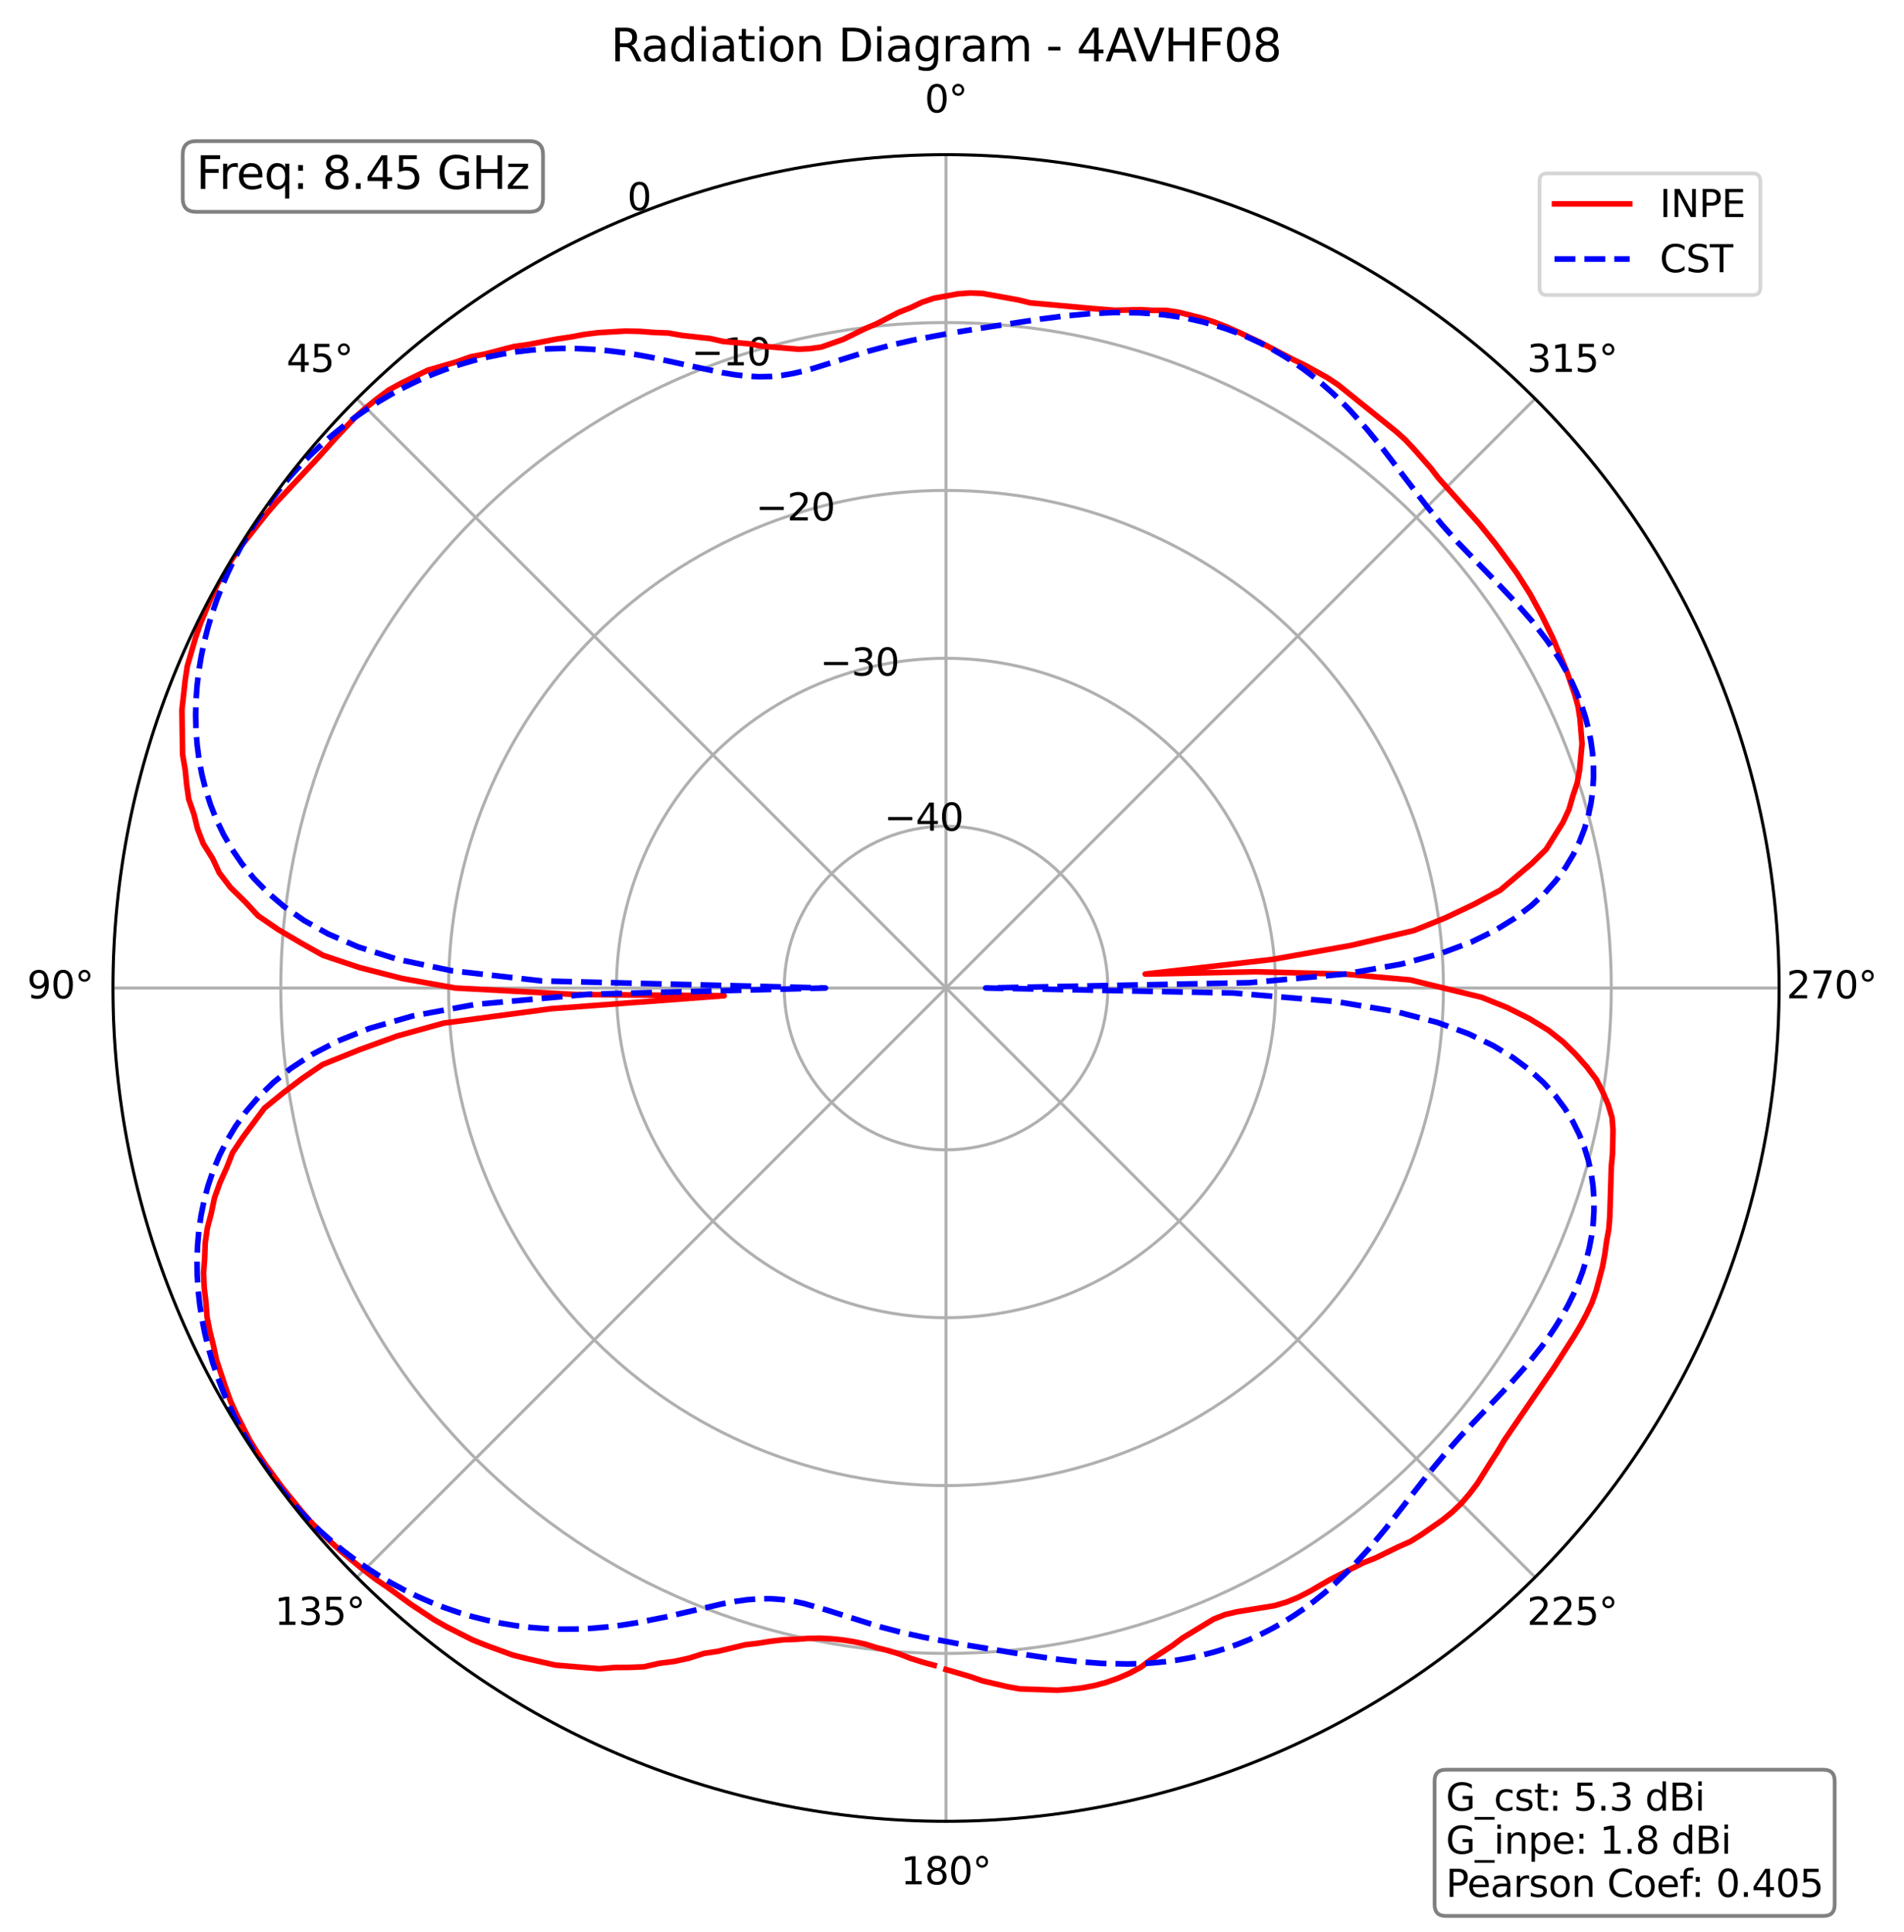 <?xml version="1.0" encoding="utf-8" standalone="no"?>
<!DOCTYPE svg PUBLIC "-//W3C//DTD SVG 1.1//EN"
  "http://www.w3.org/Graphics/SVG/1.1/DTD/svg11.dtd">
<svg xmlns:xlink="http://www.w3.org/1999/xlink" width="506.826pt" height="514.053pt" viewBox="0 0 506.826 514.053" xmlns="http://www.w3.org/2000/svg" version="1.1">
 <defs>
  <style type="text/css">*{stroke-linejoin: round; stroke-linecap: butt}</style>
 </defs>
 <g id="figure_1">
  <g id="patch_1">
   <path d="M 0 514.053 
L 506.826 514.053 
L 506.826 0 
L 0 0 
z
" style="fill: #ffffff"/>
  </g>
  <g id="axes_1">
   <g id="patch_2">
    <path d="M 473.582 262.917 
C 473.582 233.796 467.846 204.958 456.702 178.053 
C 445.558 151.149 429.222 126.701 408.63 106.109 
C 388.039 85.517 363.591 69.182 336.686 58.038 
C 309.782 46.893 280.944 41.157 251.822 41.157 
C 222.701 41.157 193.863 46.893 166.959 58.038 
C 140.054 69.182 115.606 85.517 95.014 106.109 
C 74.423 126.701 58.087 151.149 46.943 178.053 
C 35.799 204.958 30.062 233.796 30.062 262.917 
C 30.062 292.038 35.799 320.877 46.943 347.781 
C 58.087 374.686 74.423 399.133 95.014 419.725 
C 115.606 440.317 140.054 456.652 166.959 467.797 
C 193.863 478.941 222.701 484.677 251.822 484.677 
C 280.944 484.677 309.782 478.941 336.686 467.797 
C 363.591 456.652 388.039 440.317 408.63 419.725 
C 429.222 399.133 445.558 374.686 456.702 347.781 
C 467.846 320.877 473.582 292.038 473.582 262.917 
M 251.822 262.917 
C 251.822 262.917 251.822 262.917 251.822 262.917 
C 251.822 262.917 251.822 262.917 251.822 262.917 
C 251.822 262.917 251.822 262.917 251.822 262.917 
C 251.822 262.917 251.822 262.917 251.822 262.917 
C 251.822 262.917 251.822 262.917 251.822 262.917 
C 251.822 262.917 251.822 262.917 251.822 262.917 
C 251.822 262.917 251.822 262.917 251.822 262.917 
C 251.822 262.917 251.822 262.917 251.822 262.917 
C 251.822 262.917 251.822 262.917 251.822 262.917 
C 251.822 262.917 251.822 262.917 251.822 262.917 
C 251.822 262.917 251.822 262.917 251.822 262.917 
C 251.822 262.917 251.822 262.917 251.822 262.917 
C 251.822 262.917 251.822 262.917 251.822 262.917 
C 251.822 262.917 251.822 262.917 251.822 262.917 
C 251.822 262.917 251.822 262.917 251.822 262.917 
C 251.822 262.917 251.822 262.917 251.822 262.917 
M 473.582 262.917 
z
" style="fill: #ffffff"/>
   </g>
   <g id="matplotlib.axis_1">
    <g id="xtick_1">
     <g id="line2d_1">
      <path d="M 251.822 262.917 
L 251.822 41.157 
" clip-path="url(#p04bd2a1d85)" style="fill: none; stroke: #b0b0b0; stroke-width: 0.8; stroke-linecap: square"/>
     </g>
     <g id="text_1">
      <!-- 0° -->
      <g transform="translate(246.141 29.917)scale(0.1 -0.1)">
       <defs>
        <path id="DejaVuSans-30" d="M 2034 4250 
Q 1547 4250 1301 3770 
Q 1056 3291 1056 2328 
Q 1056 1369 1301 889 
Q 1547 409 2034 409 
Q 2525 409 2770 889 
Q 3016 1369 3016 2328 
Q 3016 3291 2770 3770 
Q 2525 4250 2034 4250 
z
M 2034 4750 
Q 2819 4750 3233 4129 
Q 3647 3509 3647 2328 
Q 3647 1150 3233 529 
Q 2819 -91 2034 -91 
Q 1250 -91 836 529 
Q 422 1150 422 2328 
Q 422 3509 836 4129 
Q 1250 4750 2034 4750 
z
" transform="scale(0.016)"/>
        <path id="DejaVuSans-b0" d="M 1600 4347 
Q 1350 4347 1178 4173 
Q 1006 4000 1006 3750 
Q 1006 3503 1178 3333 
Q 1350 3163 1600 3163 
Q 1850 3163 2022 3333 
Q 2194 3503 2194 3750 
Q 2194 3997 2020 4172 
Q 1847 4347 1600 4347 
z
M 1600 4750 
Q 1800 4750 1984 4673 
Q 2169 4597 2303 4453 
Q 2447 4313 2519 4134 
Q 2591 3956 2591 3750 
Q 2591 3338 2302 3052 
Q 2013 2766 1594 2766 
Q 1172 2766 890 3047 
Q 609 3328 609 3750 
Q 609 4169 896 4459 
Q 1184 4750 1600 4750 
z
" transform="scale(0.016)"/>
       </defs>
       <use xlink:href="#DejaVuSans-30"/>
       <use xlink:href="#DejaVuSans-b0" x="63.623"/>
      </g>
     </g>
    </g>
    <g id="xtick_2">
     <g id="line2d_2">
      <path d="M 251.822 262.917 
L 95.014 106.109 
" clip-path="url(#p04bd2a1d85)" style="fill: none; stroke: #b0b0b0; stroke-width: 0.8; stroke-linecap: square"/>
     </g>
     <g id="text_2">
      <!-- 45° -->
      <g transform="translate(76.253 98.969)scale(0.1 -0.1)">
       <defs>
        <path id="DejaVuSans-34" d="M 2419 4116 
L 825 1625 
L 2419 1625 
L 2419 4116 
z
M 2253 4666 
L 3047 4666 
L 3047 1625 
L 3713 1625 
L 3713 1100 
L 3047 1100 
L 3047 0 
L 2419 0 
L 2419 1100 
L 313 1100 
L 313 1709 
L 2253 4666 
z
" transform="scale(0.016)"/>
        <path id="DejaVuSans-35" d="M 691 4666 
L 3169 4666 
L 3169 4134 
L 1269 4134 
L 1269 2991 
Q 1406 3038 1543 3061 
Q 1681 3084 1819 3084 
Q 2600 3084 3056 2656 
Q 3513 2228 3513 1497 
Q 3513 744 3044 326 
Q 2575 -91 1722 -91 
Q 1428 -91 1123 -41 
Q 819 9 494 109 
L 494 744 
Q 775 591 1075 516 
Q 1375 441 1709 441 
Q 2250 441 2565 725 
Q 2881 1009 2881 1497 
Q 2881 1984 2565 2268 
Q 2250 2553 1709 2553 
Q 1456 2553 1204 2497 
Q 953 2441 691 2322 
L 691 4666 
z
" transform="scale(0.016)"/>
       </defs>
       <use xlink:href="#DejaVuSans-34"/>
       <use xlink:href="#DejaVuSans-35" x="63.623"/>
       <use xlink:href="#DejaVuSans-b0" x="127.246"/>
      </g>
     </g>
    </g>
    <g id="xtick_3">
     <g id="line2d_3">
      <path d="M 251.822 262.917 
L 30.062 262.917 
" clip-path="url(#p04bd2a1d85)" style="fill: none; stroke: #b0b0b0; stroke-width: 0.8; stroke-linecap: square"/>
     </g>
     <g id="text_3">
      <!-- 90° -->
      <g transform="translate(7.2 265.677)scale(0.1 -0.1)">
       <defs>
        <path id="DejaVuSans-39" d="M 703 97 
L 703 672 
Q 941 559 1184 500 
Q 1428 441 1663 441 
Q 2288 441 2617 861 
Q 2947 1281 2994 2138 
Q 2813 1869 2534 1725 
Q 2256 1581 1919 1581 
Q 1219 1581 811 2004 
Q 403 2428 403 3163 
Q 403 3881 828 4315 
Q 1253 4750 1959 4750 
Q 2769 4750 3195 4129 
Q 3622 3509 3622 2328 
Q 3622 1225 3098 567 
Q 2575 -91 1691 -91 
Q 1453 -91 1209 -44 
Q 966 3 703 97 
z
M 1959 2075 
Q 2384 2075 2632 2365 
Q 2881 2656 2881 3163 
Q 2881 3666 2632 3958 
Q 2384 4250 1959 4250 
Q 1534 4250 1286 3958 
Q 1038 3666 1038 3163 
Q 1038 2656 1286 2365 
Q 1534 2075 1959 2075 
z
" transform="scale(0.016)"/>
       </defs>
       <use xlink:href="#DejaVuSans-39"/>
       <use xlink:href="#DejaVuSans-30" x="63.623"/>
       <use xlink:href="#DejaVuSans-b0" x="127.246"/>
      </g>
     </g>
    </g>
    <g id="xtick_4">
     <g id="line2d_4">
      <path d="M 251.822 262.917 
L 95.014 419.725 
" clip-path="url(#p04bd2a1d85)" style="fill: none; stroke: #b0b0b0; stroke-width: 0.8; stroke-linecap: square"/>
     </g>
     <g id="text_4">
      <!-- 135° -->
      <g transform="translate(73.071 432.384)scale(0.1 -0.1)">
       <defs>
        <path id="DejaVuSans-31" d="M 794 531 
L 1825 531 
L 1825 4091 
L 703 3866 
L 703 4441 
L 1819 4666 
L 2450 4666 
L 2450 531 
L 3481 531 
L 3481 0 
L 794 0 
L 794 531 
z
" transform="scale(0.016)"/>
        <path id="DejaVuSans-33" d="M 2597 2516 
Q 3050 2419 3304 2112 
Q 3559 1806 3559 1356 
Q 3559 666 3084 287 
Q 2609 -91 1734 -91 
Q 1441 -91 1130 -33 
Q 819 25 488 141 
L 488 750 
Q 750 597 1062 519 
Q 1375 441 1716 441 
Q 2309 441 2620 675 
Q 2931 909 2931 1356 
Q 2931 1769 2642 2001 
Q 2353 2234 1838 2234 
L 1294 2234 
L 1294 2753 
L 1863 2753 
Q 2328 2753 2575 2939 
Q 2822 3125 2822 3475 
Q 2822 3834 2567 4026 
Q 2313 4219 1838 4219 
Q 1578 4219 1281 4162 
Q 984 4106 628 3988 
L 628 4550 
Q 988 4650 1302 4700 
Q 1616 4750 1894 4750 
Q 2613 4750 3031 4423 
Q 3450 4097 3450 3541 
Q 3450 3153 3228 2886 
Q 3006 2619 2597 2516 
z
" transform="scale(0.016)"/>
       </defs>
       <use xlink:href="#DejaVuSans-31"/>
       <use xlink:href="#DejaVuSans-33" x="63.623"/>
       <use xlink:href="#DejaVuSans-35" x="127.246"/>
       <use xlink:href="#DejaVuSans-b0" x="190.869"/>
      </g>
     </g>
    </g>
    <g id="xtick_5">
     <g id="line2d_5">
      <path d="M 251.822 262.917 
L 251.822 484.677 
" clip-path="url(#p04bd2a1d85)" style="fill: none; stroke: #b0b0b0; stroke-width: 0.8; stroke-linecap: square"/>
     </g>
     <g id="text_5">
      <!-- 180° -->
      <g transform="translate(239.779 501.437)scale(0.1 -0.1)">
       <defs>
        <path id="DejaVuSans-38" d="M 2034 2216 
Q 1584 2216 1326 1975 
Q 1069 1734 1069 1313 
Q 1069 891 1326 650 
Q 1584 409 2034 409 
Q 2484 409 2743 651 
Q 3003 894 3003 1313 
Q 3003 1734 2745 1975 
Q 2488 2216 2034 2216 
z
M 1403 2484 
Q 997 2584 770 2862 
Q 544 3141 544 3541 
Q 544 4100 942 4425 
Q 1341 4750 2034 4750 
Q 2731 4750 3128 4425 
Q 3525 4100 3525 3541 
Q 3525 3141 3298 2862 
Q 3072 2584 2669 2484 
Q 3125 2378 3379 2068 
Q 3634 1759 3634 1313 
Q 3634 634 3220 271 
Q 2806 -91 2034 -91 
Q 1263 -91 848 271 
Q 434 634 434 1313 
Q 434 1759 690 2068 
Q 947 2378 1403 2484 
z
M 1172 3481 
Q 1172 3119 1398 2916 
Q 1625 2713 2034 2713 
Q 2441 2713 2670 2916 
Q 2900 3119 2900 3481 
Q 2900 3844 2670 4047 
Q 2441 4250 2034 4250 
Q 1625 4250 1398 4047 
Q 1172 3844 1172 3481 
z
" transform="scale(0.016)"/>
       </defs>
       <use xlink:href="#DejaVuSans-31"/>
       <use xlink:href="#DejaVuSans-38" x="63.623"/>
       <use xlink:href="#DejaVuSans-30" x="127.246"/>
       <use xlink:href="#DejaVuSans-b0" x="190.869"/>
      </g>
     </g>
    </g>
    <g id="xtick_6">
     <g id="line2d_6">
      <path d="M 251.822 262.917 
L 408.63 419.725 
" clip-path="url(#p04bd2a1d85)" style="fill: none; stroke: #b0b0b0; stroke-width: 0.8; stroke-linecap: square"/>
     </g>
     <g id="text_6">
      <!-- 225° -->
      <g transform="translate(406.486 432.384)scale(0.1 -0.1)">
       <defs>
        <path id="DejaVuSans-32" d="M 1228 531 
L 3431 531 
L 3431 0 
L 469 0 
L 469 531 
Q 828 903 1448 1529 
Q 2069 2156 2228 2338 
Q 2531 2678 2651 2914 
Q 2772 3150 2772 3378 
Q 2772 3750 2511 3984 
Q 2250 4219 1831 4219 
Q 1534 4219 1204 4116 
Q 875 4013 500 3803 
L 500 4441 
Q 881 4594 1212 4672 
Q 1544 4750 1819 4750 
Q 2544 4750 2975 4387 
Q 3406 4025 3406 3419 
Q 3406 3131 3298 2873 
Q 3191 2616 2906 2266 
Q 2828 2175 2409 1742 
Q 1991 1309 1228 531 
z
" transform="scale(0.016)"/>
       </defs>
       <use xlink:href="#DejaVuSans-32"/>
       <use xlink:href="#DejaVuSans-32" x="63.623"/>
       <use xlink:href="#DejaVuSans-35" x="127.246"/>
       <use xlink:href="#DejaVuSans-b0" x="190.869"/>
      </g>
     </g>
    </g>
    <g id="xtick_7">
     <g id="line2d_7">
      <path d="M 251.822 262.917 
L 473.582 262.917 
" clip-path="url(#p04bd2a1d85)" style="fill: none; stroke: #b0b0b0; stroke-width: 0.8; stroke-linecap: square"/>
     </g>
     <g id="text_7">
      <!-- 270° -->
      <g transform="translate(475.539 265.677)scale(0.1 -0.1)">
       <defs>
        <path id="DejaVuSans-37" d="M 525 4666 
L 3525 4666 
L 3525 4397 
L 1831 0 
L 1172 0 
L 2766 4134 
L 525 4134 
L 525 4666 
z
" transform="scale(0.016)"/>
       </defs>
       <use xlink:href="#DejaVuSans-32"/>
       <use xlink:href="#DejaVuSans-37" x="63.623"/>
       <use xlink:href="#DejaVuSans-30" x="127.246"/>
       <use xlink:href="#DejaVuSans-b0" x="190.869"/>
      </g>
     </g>
    </g>
    <g id="xtick_8">
     <g id="line2d_8">
      <path d="M 251.822 262.917 
L 408.63 106.109 
" clip-path="url(#p04bd2a1d85)" style="fill: none; stroke: #b0b0b0; stroke-width: 0.8; stroke-linecap: square"/>
     </g>
     <g id="text_8">
      <!-- 315° -->
      <g transform="translate(406.486 98.969)scale(0.1 -0.1)">
       <use xlink:href="#DejaVuSans-33"/>
       <use xlink:href="#DejaVuSans-31" x="63.623"/>
       <use xlink:href="#DejaVuSans-35" x="127.246"/>
       <use xlink:href="#DejaVuSans-b0" x="190.869"/>
      </g>
     </g>
    </g>
   </g>
   <g id="matplotlib.axis_2">
    <g id="ytick_1">
     <g id="line2d_9">
      <path d="M 251.822 219.853 
C 246.167 219.853 240.567 220.966 235.342 223.131 
C 230.118 225.295 225.37 228.467 221.371 232.466 
C 217.372 236.465 214.2 241.212 212.036 246.437 
C 209.872 251.662 208.758 257.262 208.758 262.917 
C 208.758 268.572 209.872 274.173 212.036 279.397 
C 214.2 284.622 217.372 289.37 221.371 293.369 
C 225.37 297.367 230.118 300.54 235.342 302.704 
C 240.567 304.868 246.167 305.982 251.822 305.982 
C 257.478 305.982 263.078 304.868 268.303 302.704 
C 273.527 300.54 278.275 297.367 282.274 293.369 
C 286.273 289.37 289.445 284.622 291.609 279.397 
C 293.773 274.173 294.887 268.572 294.887 262.917 
C 294.887 257.262 293.773 251.662 291.609 246.437 
C 289.445 241.212 286.273 236.465 282.274 232.466 
C 278.275 228.467 273.527 225.295 268.303 223.131 
C 263.078 220.966 257.478 219.853 251.822 219.853 
" clip-path="url(#p04bd2a1d85)" style="fill: none; stroke: #b0b0b0; stroke-width: 0.8; stroke-linecap: square"/>
     </g>
     <g id="text_9">
      <!-- −40 -->
      <g transform="translate(235.342 221.051)scale(0.1 -0.1)">
       <defs>
        <path id="DejaVuSans-2212" d="M 678 2272 
L 4684 2272 
L 4684 1741 
L 678 1741 
L 678 2272 
z
" transform="scale(0.016)"/>
       </defs>
       <use xlink:href="#DejaVuSans-2212"/>
       <use xlink:href="#DejaVuSans-34" x="83.789"/>
       <use xlink:href="#DejaVuSans-30" x="147.412"/>
      </g>
     </g>
    </g>
    <g id="ytick_2">
     <g id="line2d_10">
      <path d="M 251.822 175.179 
C 240.301 175.179 228.891 177.448 218.246 181.857 
C 207.602 186.267 197.929 192.73 189.782 200.877 
C 181.635 209.024 175.172 218.696 170.763 229.341 
C 166.354 239.986 164.084 251.395 164.084 262.917 
C 164.084 274.439 166.354 285.849 170.763 296.493 
C 175.172 307.138 181.635 316.811 189.782 324.958 
C 197.929 333.105 207.602 339.568 218.246 343.977 
C 228.891 348.386 240.301 350.656 251.822 350.656 
C 263.344 350.656 274.754 348.386 285.399 343.977 
C 296.043 339.568 305.716 333.105 313.863 324.958 
C 322.01 316.811 328.473 307.138 332.882 296.493 
C 337.291 285.849 339.561 274.439 339.561 262.917 
C 339.561 251.395 337.291 239.986 332.882 229.341 
C 328.473 218.696 322.01 209.024 313.863 200.877 
C 305.716 192.73 296.043 186.267 285.399 181.857 
C 274.754 177.448 263.344 175.179 251.822 175.179 
" clip-path="url(#p04bd2a1d85)" style="fill: none; stroke: #b0b0b0; stroke-width: 0.8; stroke-linecap: square"/>
     </g>
     <g id="text_10">
      <!-- −30 -->
      <g transform="translate(218.246 179.778)scale(0.1 -0.1)">
       <use xlink:href="#DejaVuSans-2212"/>
       <use xlink:href="#DejaVuSans-33" x="83.789"/>
       <use xlink:href="#DejaVuSans-30" x="147.412"/>
      </g>
     </g>
    </g>
    <g id="ytick_3">
     <g id="line2d_11">
      <path d="M 251.822 130.505 
C 234.434 130.505 217.215 133.93 201.15 140.584 
C 185.086 147.238 170.488 156.992 158.193 169.288 
C 145.898 181.583 136.144 196.181 129.489 212.245 
C 122.835 228.31 119.41 245.529 119.41 262.917 
C 119.41 280.305 122.835 297.525 129.489 313.589 
C 136.144 329.654 145.898 344.252 158.193 356.547 
C 170.488 368.842 185.086 378.596 201.15 385.25 
C 217.215 391.904 234.434 395.33 251.822 395.33 
C 269.211 395.33 286.43 391.904 302.495 385.25 
C 318.559 378.596 333.157 368.842 345.452 356.547 
C 357.747 344.252 367.501 329.654 374.156 313.589 
C 380.81 297.525 384.235 280.305 384.235 262.917 
C 384.235 245.529 380.81 228.31 374.156 212.245 
C 367.501 196.181 357.747 181.583 345.452 169.288 
C 333.157 156.992 318.559 147.238 302.495 140.584 
C 286.43 133.93 269.211 130.505 251.822 130.505 
" clip-path="url(#p04bd2a1d85)" style="fill: none; stroke: #b0b0b0; stroke-width: 0.8; stroke-linecap: square"/>
     </g>
     <g id="text_11">
      <!-- −20 -->
      <g transform="translate(201.15 138.504)scale(0.1 -0.1)">
       <use xlink:href="#DejaVuSans-2212"/>
       <use xlink:href="#DejaVuSans-32" x="83.789"/>
       <use xlink:href="#DejaVuSans-30" x="147.412"/>
      </g>
     </g>
    </g>
    <g id="ytick_4">
     <g id="line2d_12">
      <path d="M 251.822 85.831 
C 228.568 85.831 205.539 90.412 184.055 99.311 
C 162.57 108.21 143.047 121.255 126.604 137.698 
C 110.16 154.142 97.115 173.665 88.216 195.149 
C 79.317 216.634 74.736 239.662 74.736 262.917 
C 74.736 286.172 79.317 309.201 88.216 330.685 
C 97.115 352.17 110.16 371.692 126.604 388.136 
C 143.047 404.58 162.57 417.624 184.055 426.523 
C 205.539 435.423 228.568 440.003 251.822 440.003 
C 275.077 440.003 298.106 435.423 319.59 426.523 
C 341.075 417.624 360.598 404.58 377.041 388.136 
C 393.485 371.692 406.53 352.17 415.429 330.685 
C 424.328 309.201 428.909 286.172 428.909 262.917 
C 428.909 239.662 424.328 216.634 415.429 195.149 
C 406.53 173.665 393.485 154.142 377.041 137.698 
C 360.598 121.255 341.075 108.21 319.59 99.311 
C 298.106 90.412 275.077 85.831 251.822 85.831 
" clip-path="url(#p04bd2a1d85)" style="fill: none; stroke: #b0b0b0; stroke-width: 0.8; stroke-linecap: square"/>
     </g>
     <g id="text_12">
      <!-- −10 -->
      <g transform="translate(184.055 97.231)scale(0.1 -0.1)">
       <use xlink:href="#DejaVuSans-2212"/>
       <use xlink:href="#DejaVuSans-31" x="83.789"/>
       <use xlink:href="#DejaVuSans-30" x="147.412"/>
      </g>
     </g>
    </g>
    <g id="ytick_5">
     <g id="line2d_13">
      <path d="M 251.822 41.157 
C 222.701 41.157 193.863 46.893 166.959 58.038 
C 140.054 69.182 115.606 85.517 95.014 106.109 
C 74.423 126.701 58.087 151.149 46.943 178.053 
C 35.799 204.958 30.062 233.796 30.062 262.917 
C 30.062 292.038 35.799 320.877 46.943 347.781 
C 58.087 374.686 74.423 399.133 95.014 419.725 
C 115.606 440.317 140.054 456.652 166.959 467.797 
C 193.863 478.941 222.701 484.677 251.822 484.677 
C 280.944 484.677 309.782 478.941 336.686 467.797 
C 363.591 456.652 388.039 440.317 408.63 419.725 
C 429.222 399.133 445.558 374.686 456.702 347.781 
C 467.846 320.877 473.582 292.038 473.582 262.917 
C 473.582 233.796 467.846 204.958 456.702 178.053 
C 445.558 151.149 429.222 126.701 408.63 106.109 
C 388.039 85.517 363.591 69.182 336.686 58.038 
C 309.782 46.893 280.944 41.157 251.822 41.157 
" clip-path="url(#p04bd2a1d85)" style="fill: none; stroke: #b0b0b0; stroke-width: 0.8; stroke-linecap: square"/>
     </g>
     <g id="text_13">
      <!-- 0 -->
      <g transform="translate(166.959 55.958)scale(0.1 -0.1)">
       <use xlink:href="#DejaVuSans-30"/>
      </g>
     </g>
    </g>
   </g>
   <g id="line2d_14">
    <path d="M 251.822 444.279 
L 258.221 446.146 
L 261.484 447.278 
L 268.087 448.822 
L 271.426 449.43 
L 281.419 449.781 
L 284.73 449.544 
L 288.026 449.169 
L 291.282 448.561 
L 294.483 447.701 
L 297.616 446.585 
L 300.682 445.262 
L 303.656 443.682 
L 306.449 441.592 
L 312.08 437.916 
L 314.778 435.885 
L 323.102 430.84 
L 326.065 429.668 
L 329.228 428.914 
L 339.223 427.294 
L 342.412 426.345 
L 345.467 425.115 
L 348.387 423.628 
L 354.056 420.344 
L 362.935 415.851 
L 366.128 414.606 
L 372.24 411.621 
L 375.423 410.219 
L 378.306 408.42 
L 383.889 404.541 
L 386.527 402.408 
L 388.979 400.074 
L 391.188 397.501 
L 393.241 394.792 
L 396.87 389.005 
L 398.707 386.168 
L 400.433 383.259 
L 413.601 364.007 
L 419.006 355.588 
L 420.716 352.719 
L 422.285 349.772 
L 423.715 346.755 
L 424.844 343.599 
L 426.576 337.096 
L 427.185 333.768 
L 427.644 330.409 
L 428.237 327.127 
L 428.507 323.755 
L 428.92 310.37 
L 429.227 307.149 
L 429.365 300.655 
L 429.106 297.378 
L 428.093 293.998 
L 426.636 290.605 
L 424.92 287.244 
L 422.343 283.854 
L 419.386 280.529 
L 416.112 277.291 
L 412.122 274.126 
L 407.069 271.053 
L 401.209 268.134 
L 394.439 265.407 
L 375.362 260.761 
L 357.898 259.213 
L 334.217 258.599 
L 304.845 259.209 
L 338.657 255.32 
L 359.593 251.59 
L 376.366 247.625 
L 384.773 244.232 
L 392.316 240.665 
L 399.315 236.91 
L 407.752 229.773 
L 411.546 226.042 
L 416.001 218.926 
L 417.66 215.364 
L 418.646 211.914 
L 419.842 208.324 
L 420.477 204.845 
L 421.125 197.928 
L 420.58 191.284 
L 420.067 188.01 
L 419.196 184.87 
L 417.087 178.711 
L 413.304 169.686 
L 410.426 163.811 
L 407.293 158.051 
L 403.773 152.519 
L 399.916 147.214 
L 397.957 144.58 
L 393.833 139.47 
L 382.881 127.202 
L 380.849 124.554 
L 376.445 119.555 
L 374.166 117.114 
L 371.698 114.883 
L 356.105 102.336 
L 353.315 100.495 
L 347.475 97.241 
L 344.461 95.793 
L 335.59 91.169 
L 329.557 88.322 
L 326.504 86.98 
L 323.398 85.761 
L 320.222 84.731 
L 313.739 83.098 
L 310.409 82.606 
L 306.95 82.602 
L 303.581 82.415 
L 296.786 82.578 
L 290.264 82.062 
L 274.21 80.589 
L 271.067 79.817 
L 261.509 78.084 
L 258.281 77.961 
L 255.047 78.193 
L 248.618 79.359 
L 245.45 80.425 
L 242.336 81.907 
L 239.249 83.112 
L 233.249 86.201 
L 230.278 87.453 
L 224.482 90.297 
L 218.668 92.352 
L 215.657 92.773 
L 212.58 92.938 
L 202.847 92.12 
L 199.41 91.484 
L 192.585 90.879 
L 188.909 90.063 
L 181.669 89.282 
L 177.833 88.608 
L 174.155 88.473 
L 170.343 88.183 
L 166.553 88.09 
L 159.103 88.537 
L 155.426 89.014 
L 151.809 89.689 
L 148.072 90.247 
L 140.618 91.677 
L 136.699 92.24 
L 129.229 94.182 
L 125.26 94.963 
L 121.619 96.265 
L 113.875 98.518 
L 106.871 101.932 
L 103.446 103.803 
L 100.388 106.102 
L 97.409 108.504 
L 94.548 111.039 
L 89.327 116.605 
L 84.234 122.294 
L 73.712 133.513 
L 71.188 136.436 
L 63.987 145.544 
L 61.802 148.741 
L 59.773 152.037 
L 57.898 155.423 
L 56.272 158.941 
L 53.305 166.094 
L 52.038 169.756 
L 49.875 177.196 
L 49.288 181.088 
L 48.428 188.888 
L 48.609 200.788 
L 49.299 204.844 
L 49.688 208.755 
L 50.239 212.657 
L 51.643 216.702 
L 52.597 220.571 
L 54.099 224.484 
L 56.617 228.497 
L 58.376 232.278 
L 61.334 236.146 
L 65.29 240.014 
L 68.669 243.667 
L 74.057 247.365 
L 80.083 250.908 
L 85.98 254.226 
L 95.658 257.464 
L 107.08 260.391 
L 121.139 262.917 
L 153.038 264.641 
L 192.783 264.979 
L 146.649 268.429 
L 118.044 272.272 
L 105.704 275.701 
L 95.722 279.324 
L 85.864 283.294 
L 80.415 287.007 
L 75.31 290.874 
L 70.365 294.913 
L 64.601 302.712 
L 61.894 306.766 
L 60.382 310.649 
L 58.56 314.702 
L 57.093 318.755 
L 56.273 322.703 
L 55.2 326.804 
L 54.626 330.817 
L 54.49 334.741 
L 54.197 338.779 
L 54.366 342.695 
L 54.822 346.539 
L 55.124 350.493 
L 55.872 354.29 
L 56.806 358.033 
L 57.616 361.87 
L 60.051 369.218 
L 61.371 372.875 
L 62.97 376.391 
L 66.487 383.275 
L 68.52 386.557 
L 70.661 389.768 
L 75.242 395.98 
L 80.114 401.964 
L 82.639 404.879 
L 85.321 407.655 
L 88.085 410.347 
L 90.928 412.954 
L 96.888 417.852 
L 99.938 420.198 
L 103.127 422.374 
L 109.298 426.873 
L 115.647 431.08 
L 118.976 432.953 
L 125.787 436.39 
L 129.354 437.821 
L 136.535 440.445 
L 140.299 441.391 
L 147.798 443.093 
L 159.522 444.067 
L 163.63 443.739 
L 167.518 443.709 
L 171.398 443.552 
L 175.544 442.617 
L 179.415 442.132 
L 183.357 441.275 
L 187.37 439.999 
L 191.04 439.441 
L 198.387 437.695 
L 201.824 437.283 
L 205.245 436.748 
L 208.578 436.36 
L 211.807 436.244 
L 215.032 436.003 
L 218.189 435.947 
L 221.286 436.099 
L 224.344 436.407 
L 227.372 436.891 
L 230.382 437.539 
L 233.371 438.473 
L 236.397 439.236 
L 239.429 440.151 
L 242.472 441.335 
L 245.558 442.306 
L 248.676 443.152 
L 248.676 443.152 
" clip-path="url(#p04bd2a1d85)" style="fill: none; stroke: #ff0000; stroke-width: 1.5; stroke-linecap: square"/>
   </g>
   <g id="line2d_15">
    <path d="M 251.822 88.864 
L 242.79 90.566 
L 236.862 91.917 
L 231.02 93.492 
L 222.422 96.181 
L 216.759 97.955 
L 213.919 98.74 
L 211.053 99.401 
L 208.141 99.896 
L 205.161 100.189 
L 202.093 100.259 
L 198.919 100.098 
L 195.629 99.72 
L 192.22 99.16 
L 185.048 97.645 
L 173.586 95.139 
L 169.638 94.414 
L 165.651 93.796 
L 161.637 93.302 
L 157.609 92.952 
L 153.58 92.756 
L 149.557 92.719 
L 145.551 92.847 
L 141.569 93.142 
L 137.616 93.599 
L 133.702 94.224 
L 129.833 95.014 
L 126.01 95.959 
L 122.244 97.064 
L 118.534 98.319 
L 114.889 99.726 
L 111.309 101.274 
L 107.8 102.964 
L 104.367 104.79 
L 101.012 106.748 
L 97.741 108.835 
L 94.551 111.042 
L 91.454 113.371 
L 88.444 115.81 
L 85.53 118.362 
L 82.714 121.019 
L 80 123.778 
L 77.39 126.636 
L 74.885 129.585 
L 72.491 132.625 
L 70.211 135.752 
L 68.045 138.958 
L 66 142.243 
L 64.074 145.599 
L 62.277 149.027 
L 60.612 152.522 
L 59.078 156.077 
L 57.681 159.69 
L 56.43 163.36 
L 55.321 167.077 
L 54.366 170.842 
L 53.569 174.649 
L 52.934 178.494 
L 52.473 182.375 
L 52.186 186.284 
L 52.084 190.218 
L 52.181 194.175 
L 52.477 198.146 
L 52.996 202.13 
L 53.748 206.12 
L 54.75 210.112 
L 56.024 214.099 
L 57.592 218.076 
L 59.486 222.035 
L 61.745 225.97 
L 64.417 229.873 
L 67.571 233.735 
L 71.288 237.545 
L 75.688 241.291 
L 80.954 244.958 
L 87.355 248.528 
L 95.333 251.974 
L 105.699 255.259 
L 120.277 258.324 
L 144.247 261.039 
L 219.73 262.917 
L 156.799 264.576 
L 126.482 267.294 
L 109.848 270.358 
L 98.395 273.646 
L 89.78 277.094 
L 82.953 280.666 
L 77.378 284.336 
L 72.735 288.086 
L 68.833 291.9 
L 65.53 295.766 
L 62.729 299.673 
L 60.363 303.613 
L 58.376 307.578 
L 56.727 311.56 
L 55.38 315.554 
L 54.315 319.552 
L 53.505 323.549 
L 52.936 327.539 
L 52.586 331.52 
L 52.449 335.483 
L 52.507 339.427 
L 52.755 343.346 
L 53.185 347.234 
L 53.785 351.089 
L 54.552 354.906 
L 55.477 358.681 
L 56.557 362.41 
L 57.787 366.088 
L 59.156 369.714 
L 60.666 373.281 
L 62.311 376.787 
L 64.089 380.226 
L 65.993 383.597 
L 68.02 386.894 
L 70.167 390.113 
L 72.429 393.254 
L 74.81 396.306 
L 77.299 399.27 
L 79.896 402.141 
L 82.595 404.916 
L 85.399 407.587 
L 88.298 410.156 
L 91.294 412.612 
L 94.384 414.954 
L 97.561 417.179 
L 100.823 419.282 
L 104.169 421.257 
L 107.594 423.099 
L 111.092 424.81 
L 114.665 426.375 
L 118.303 427.8 
L 122.007 429.073 
L 125.768 430.197 
L 129.587 431.161 
L 133.454 431.965 
L 137.364 432.609 
L 141.316 433.082 
L 145.298 433.392 
L 149.306 433.533 
L 153.333 433.507 
L 157.368 433.318 
L 161.404 432.97 
L 165.428 432.476 
L 169.43 431.846 
L 177.311 430.272 
L 192.165 426.826 
L 195.609 426.174 
L 198.929 425.707 
L 202.129 425.456 
L 205.22 425.439 
L 208.216 425.658 
L 211.138 426.095 
L 214.008 426.711 
L 219.67 428.33 
L 233.964 432.831 
L 239.834 434.358 
L 245.79 435.676 
L 254.868 437.372 
L 270.43 439.953 
L 280.088 441.38 
L 286.661 442.144 
L 293.317 442.651 
L 300.023 442.802 
L 303.38 442.72 
L 306.734 442.523 
L 310.076 442.204 
L 313.402 441.756 
L 316.704 441.179 
L 319.977 440.466 
L 323.214 439.618 
L 326.409 438.633 
L 329.557 437.512 
L 332.653 436.259 
L 335.689 434.87 
L 338.663 433.352 
L 341.57 431.708 
L 344.405 429.94 
L 347.167 428.059 
L 349.851 426.064 
L 352.458 423.968 
L 354.983 421.771 
L 359.801 417.126 
L 364.318 412.204 
L 368.583 407.104 
L 374.651 399.332 
L 380.611 391.706 
L 384.684 386.813 
L 388.897 382.074 
L 395.462 375.141 
L 402.109 368.149 
L 406.405 363.304 
L 410.458 358.235 
L 412.36 355.604 
L 414.161 352.903 
L 415.852 350.133 
L 417.417 347.292 
L 418.852 344.383 
L 420.143 341.407 
L 421.28 338.364 
L 422.25 335.259 
L 423.047 332.096 
L 423.661 328.88 
L 424.081 325.614 
L 424.292 322.303 
L 424.282 318.953 
L 424.042 315.57 
L 423.547 312.159 
L 422.788 308.727 
L 421.733 305.281 
L 420.361 301.827 
L 418.637 298.375 
L 416.521 294.931 
L 413.961 291.507 
L 410.888 288.111 
L 407.207 284.755 
L 402.776 281.452 
L 397.434 278.222 
L 390.869 275.082 
L 382.549 272.058 
L 371.58 269.193 
L 355.777 266.547 
L 328.309 264.252 
L 262.382 262.917 
L 332.597 261.507 
L 357.92 259.212 
L 372.963 256.568 
L 383.574 253.704 
L 391.67 250.682 
L 398.056 247.547 
L 403.263 244.323 
L 407.605 241.023 
L 411.206 237.673 
L 414.208 234.284 
L 416.709 230.866 
L 418.773 227.431 
L 420.448 223.987 
L 421.776 220.543 
L 422.788 217.107 
L 423.509 213.687 
L 423.965 210.288 
L 424.172 206.918 
L 424.148 203.581 
L 423.901 200.286 
L 423.449 197.036 
L 422.803 193.837 
L 421.974 190.692 
L 420.969 187.608 
L 419.799 184.588 
L 418.479 181.633 
L 417.011 178.749 
L 415.414 175.934 
L 413.692 173.192 
L 411.857 170.521 
L 407.899 165.39 
L 403.648 160.509 
L 399.216 155.83 
L 388.135 144.423 
L 383.929 139.726 
L 379.897 134.843 
L 374.023 127.2 
L 368.06 119.376 
L 363.869 114.226 
L 359.419 109.253 
L 357.081 106.866 
L 354.662 104.558 
L 352.162 102.34 
L 349.584 100.215 
L 346.921 98.201 
L 344.184 96.293 
L 341.369 94.505 
L 338.483 92.837 
L 335.527 91.298 
L 332.506 89.892 
L 329.426 88.616 
L 326.294 87.473 
L 323.112 86.469 
L 319.887 85.602 
L 316.627 84.87 
L 313.333 84.277 
L 310.018 83.808 
L 306.684 83.474 
L 303.339 83.256 
L 296.638 83.172 
L 289.962 83.483 
L 283.353 84.1 
L 276.837 84.927 
L 264.134 86.855 
L 254.87 88.35 
L 254.87 88.35 
" clip-path="url(#p04bd2a1d85)" style="fill: none; stroke-dasharray: 5.55,2.4; stroke-dashoffset: 0; stroke: #0000ff; stroke-width: 1.5"/>
   </g>
   <g id="patch_3">
    <path d="M 251.822 41.157 
C 222.701 41.157 193.863 46.893 166.959 58.038 
C 140.054 69.182 115.606 85.517 95.014 106.109 
C 74.423 126.701 58.087 151.149 46.943 178.053 
C 35.799 204.958 30.062 233.796 30.062 262.917 
C 30.062 292.038 35.799 320.877 46.943 347.781 
C 58.087 374.686 74.423 399.133 95.014 419.725 
C 115.606 440.317 140.054 456.652 166.959 467.797 
C 193.863 478.941 222.701 484.677 251.822 484.677 
C 280.944 484.677 309.782 478.941 336.686 467.797 
C 363.591 456.652 388.039 440.317 408.63 419.725 
C 429.222 399.133 445.558 374.686 456.702 347.781 
C 467.846 320.877 473.582 292.038 473.582 262.917 
C 473.582 233.796 467.846 204.958 456.702 178.053 
C 445.558 151.149 429.222 126.701 408.63 106.109 
C 388.039 85.517 363.591 69.182 336.686 58.038 
C 309.782 46.893 280.944 41.157 251.822 41.157 
" style="fill: none; stroke: #000000; stroke-width: 0.8; stroke-linejoin: miter; stroke-linecap: square"/>
   </g>
   <g id="text_14">
    <g id="patch_4">
     <path d="M 384.878 509.853 
L 485.369 509.853 
Q 488.369 509.853 488.369 506.853 
L 488.369 473.945 
Q 488.369 470.945 485.369 470.945 
L 384.878 470.945 
Q 381.878 470.945 381.878 473.945 
L 381.878 506.853 
Q 381.878 509.853 384.878 509.853 
z
" style="fill: #ffffff; stroke: #808080; stroke-linejoin: miter"/>
    </g>
    <!-- G_cst: 5.3 dBi -->
    <g transform="translate(384.878 481.822)scale(0.1 -0.1)">
     <defs>
      <path id="DejaVuSans-47" d="M 3809 666 
L 3809 1919 
L 2778 1919 
L 2778 2438 
L 4434 2438 
L 4434 434 
Q 4069 175 3628 42 
Q 3188 -91 2688 -91 
Q 1594 -91 976 548 
Q 359 1188 359 2328 
Q 359 3472 976 4111 
Q 1594 4750 2688 4750 
Q 3144 4750 3555 4637 
Q 3966 4525 4313 4306 
L 4313 3634 
Q 3963 3931 3569 4081 
Q 3175 4231 2741 4231 
Q 1884 4231 1454 3753 
Q 1025 3275 1025 2328 
Q 1025 1384 1454 906 
Q 1884 428 2741 428 
Q 3075 428 3337 486 
Q 3600 544 3809 666 
z
" transform="scale(0.016)"/>
      <path id="DejaVuSans-5f" d="M 3263 -1063 
L 3263 -1509 
L -63 -1509 
L -63 -1063 
L 3263 -1063 
z
" transform="scale(0.016)"/>
      <path id="DejaVuSans-63" d="M 3122 3366 
L 3122 2828 
Q 2878 2963 2633 3030 
Q 2388 3097 2138 3097 
Q 1578 3097 1268 2742 
Q 959 2388 959 1747 
Q 959 1106 1268 751 
Q 1578 397 2138 397 
Q 2388 397 2633 464 
Q 2878 531 3122 666 
L 3122 134 
Q 2881 22 2623 -34 
Q 2366 -91 2075 -91 
Q 1284 -91 818 406 
Q 353 903 353 1747 
Q 353 2603 823 3093 
Q 1294 3584 2113 3584 
Q 2378 3584 2631 3529 
Q 2884 3475 3122 3366 
z
" transform="scale(0.016)"/>
      <path id="DejaVuSans-73" d="M 2834 3397 
L 2834 2853 
Q 2591 2978 2328 3040 
Q 2066 3103 1784 3103 
Q 1356 3103 1142 2972 
Q 928 2841 928 2578 
Q 928 2378 1081 2264 
Q 1234 2150 1697 2047 
L 1894 2003 
Q 2506 1872 2764 1633 
Q 3022 1394 3022 966 
Q 3022 478 2636 193 
Q 2250 -91 1575 -91 
Q 1294 -91 989 -36 
Q 684 19 347 128 
L 347 722 
Q 666 556 975 473 
Q 1284 391 1588 391 
Q 1994 391 2212 530 
Q 2431 669 2431 922 
Q 2431 1156 2273 1281 
Q 2116 1406 1581 1522 
L 1381 1569 
Q 847 1681 609 1914 
Q 372 2147 372 2553 
Q 372 3047 722 3315 
Q 1072 3584 1716 3584 
Q 2034 3584 2315 3537 
Q 2597 3491 2834 3397 
z
" transform="scale(0.016)"/>
      <path id="DejaVuSans-74" d="M 1172 4494 
L 1172 3500 
L 2356 3500 
L 2356 3053 
L 1172 3053 
L 1172 1153 
Q 1172 725 1289 603 
Q 1406 481 1766 481 
L 2356 481 
L 2356 0 
L 1766 0 
Q 1100 0 847 248 
Q 594 497 594 1153 
L 594 3053 
L 172 3053 
L 172 3500 
L 594 3500 
L 594 4494 
L 1172 4494 
z
" transform="scale(0.016)"/>
      <path id="DejaVuSans-3a" d="M 750 794 
L 1409 794 
L 1409 0 
L 750 0 
L 750 794 
z
M 750 3309 
L 1409 3309 
L 1409 2516 
L 750 2516 
L 750 3309 
z
" transform="scale(0.016)"/>
      <path id="DejaVuSans-20" transform="scale(0.016)"/>
      <path id="DejaVuSans-2e" d="M 684 794 
L 1344 794 
L 1344 0 
L 684 0 
L 684 794 
z
" transform="scale(0.016)"/>
      <path id="DejaVuSans-64" d="M 2906 2969 
L 2906 4863 
L 3481 4863 
L 3481 0 
L 2906 0 
L 2906 525 
Q 2725 213 2448 61 
Q 2172 -91 1784 -91 
Q 1150 -91 751 415 
Q 353 922 353 1747 
Q 353 2572 751 3078 
Q 1150 3584 1784 3584 
Q 2172 3584 2448 3432 
Q 2725 3281 2906 2969 
z
M 947 1747 
Q 947 1113 1208 752 
Q 1469 391 1925 391 
Q 2381 391 2643 752 
Q 2906 1113 2906 1747 
Q 2906 2381 2643 2742 
Q 2381 3103 1925 3103 
Q 1469 3103 1208 2742 
Q 947 2381 947 1747 
z
" transform="scale(0.016)"/>
      <path id="DejaVuSans-42" d="M 1259 2228 
L 1259 519 
L 2272 519 
Q 2781 519 3026 730 
Q 3272 941 3272 1375 
Q 3272 1813 3026 2020 
Q 2781 2228 2272 2228 
L 1259 2228 
z
M 1259 4147 
L 1259 2741 
L 2194 2741 
Q 2656 2741 2882 2914 
Q 3109 3088 3109 3444 
Q 3109 3797 2882 3972 
Q 2656 4147 2194 4147 
L 1259 4147 
z
M 628 4666 
L 2241 4666 
Q 2963 4666 3353 4366 
Q 3744 4066 3744 3513 
Q 3744 3084 3544 2831 
Q 3344 2578 2956 2516 
Q 3422 2416 3680 2098 
Q 3938 1781 3938 1306 
Q 3938 681 3513 340 
Q 3088 0 2303 0 
L 628 0 
L 628 4666 
z
" transform="scale(0.016)"/>
      <path id="DejaVuSans-69" d="M 603 3500 
L 1178 3500 
L 1178 0 
L 603 0 
L 603 3500 
z
M 603 4863 
L 1178 4863 
L 1178 4134 
L 603 4134 
L 603 4863 
z
" transform="scale(0.016)"/>
     </defs>
     <use xlink:href="#DejaVuSans-47"/>
     <use xlink:href="#DejaVuSans-5f" x="77.49"/>
     <use xlink:href="#DejaVuSans-63" x="127.49"/>
     <use xlink:href="#DejaVuSans-73" x="182.471"/>
     <use xlink:href="#DejaVuSans-74" x="234.57"/>
     <use xlink:href="#DejaVuSans-3a" x="273.779"/>
     <use xlink:href="#DejaVuSans-20" x="307.471"/>
     <use xlink:href="#DejaVuSans-35" x="339.258"/>
     <use xlink:href="#DejaVuSans-2e" x="402.881"/>
     <use xlink:href="#DejaVuSans-33" x="434.668"/>
     <use xlink:href="#DejaVuSans-20" x="498.291"/>
     <use xlink:href="#DejaVuSans-64" x="530.078"/>
     <use xlink:href="#DejaVuSans-42" x="593.555"/>
     <use xlink:href="#DejaVuSans-69" x="662.158"/>
    </g>
    <!-- G_inpe: 1.8 dBi -->
    <g transform="translate(384.878 493.298)scale(0.1 -0.1)">
     <defs>
      <path id="DejaVuSans-6e" d="M 3513 2113 
L 3513 0 
L 2938 0 
L 2938 2094 
Q 2938 2591 2744 2837 
Q 2550 3084 2163 3084 
Q 1697 3084 1428 2787 
Q 1159 2491 1159 1978 
L 1159 0 
L 581 0 
L 581 3500 
L 1159 3500 
L 1159 2956 
Q 1366 3272 1645 3428 
Q 1925 3584 2291 3584 
Q 2894 3584 3203 3211 
Q 3513 2838 3513 2113 
z
" transform="scale(0.016)"/>
      <path id="DejaVuSans-70" d="M 1159 525 
L 1159 -1331 
L 581 -1331 
L 581 3500 
L 1159 3500 
L 1159 2969 
Q 1341 3281 1617 3432 
Q 1894 3584 2278 3584 
Q 2916 3584 3314 3078 
Q 3713 2572 3713 1747 
Q 3713 922 3314 415 
Q 2916 -91 2278 -91 
Q 1894 -91 1617 61 
Q 1341 213 1159 525 
z
M 3116 1747 
Q 3116 2381 2855 2742 
Q 2594 3103 2138 3103 
Q 1681 3103 1420 2742 
Q 1159 2381 1159 1747 
Q 1159 1113 1420 752 
Q 1681 391 2138 391 
Q 2594 391 2855 752 
Q 3116 1113 3116 1747 
z
" transform="scale(0.016)"/>
      <path id="DejaVuSans-65" d="M 3597 1894 
L 3597 1613 
L 953 1613 
Q 991 1019 1311 708 
Q 1631 397 2203 397 
Q 2534 397 2845 478 
Q 3156 559 3463 722 
L 3463 178 
Q 3153 47 2828 -22 
Q 2503 -91 2169 -91 
Q 1331 -91 842 396 
Q 353 884 353 1716 
Q 353 2575 817 3079 
Q 1281 3584 2069 3584 
Q 2775 3584 3186 3129 
Q 3597 2675 3597 1894 
z
M 3022 2063 
Q 3016 2534 2758 2815 
Q 2500 3097 2075 3097 
Q 1594 3097 1305 2825 
Q 1016 2553 972 2059 
L 3022 2063 
z
" transform="scale(0.016)"/>
     </defs>
     <use xlink:href="#DejaVuSans-47"/>
     <use xlink:href="#DejaVuSans-5f" x="77.49"/>
     <use xlink:href="#DejaVuSans-69" x="127.49"/>
     <use xlink:href="#DejaVuSans-6e" x="155.273"/>
     <use xlink:href="#DejaVuSans-70" x="218.652"/>
     <use xlink:href="#DejaVuSans-65" x="282.129"/>
     <use xlink:href="#DejaVuSans-3a" x="343.652"/>
     <use xlink:href="#DejaVuSans-20" x="377.344"/>
     <use xlink:href="#DejaVuSans-31" x="409.131"/>
     <use xlink:href="#DejaVuSans-2e" x="472.754"/>
     <use xlink:href="#DejaVuSans-38" x="504.541"/>
     <use xlink:href="#DejaVuSans-20" x="568.164"/>
     <use xlink:href="#DejaVuSans-64" x="599.951"/>
     <use xlink:href="#DejaVuSans-42" x="663.428"/>
     <use xlink:href="#DejaVuSans-69" x="732.031"/>
    </g>
    <!-- Pearson Coef: 0.405 -->
    <g transform="translate(384.878 504.774)scale(0.1 -0.1)">
     <defs>
      <path id="DejaVuSans-50" d="M 1259 4147 
L 1259 2394 
L 2053 2394 
Q 2494 2394 2734 2622 
Q 2975 2850 2975 3272 
Q 2975 3691 2734 3919 
Q 2494 4147 2053 4147 
L 1259 4147 
z
M 628 4666 
L 2053 4666 
Q 2838 4666 3239 4311 
Q 3641 3956 3641 3272 
Q 3641 2581 3239 2228 
Q 2838 1875 2053 1875 
L 1259 1875 
L 1259 0 
L 628 0 
L 628 4666 
z
" transform="scale(0.016)"/>
      <path id="DejaVuSans-61" d="M 2194 1759 
Q 1497 1759 1228 1600 
Q 959 1441 959 1056 
Q 959 750 1161 570 
Q 1363 391 1709 391 
Q 2188 391 2477 730 
Q 2766 1069 2766 1631 
L 2766 1759 
L 2194 1759 
z
M 3341 1997 
L 3341 0 
L 2766 0 
L 2766 531 
Q 2569 213 2275 61 
Q 1981 -91 1556 -91 
Q 1019 -91 701 211 
Q 384 513 384 1019 
Q 384 1609 779 1909 
Q 1175 2209 1959 2209 
L 2766 2209 
L 2766 2266 
Q 2766 2663 2505 2880 
Q 2244 3097 1772 3097 
Q 1472 3097 1187 3025 
Q 903 2953 641 2809 
L 641 3341 
Q 956 3463 1253 3523 
Q 1550 3584 1831 3584 
Q 2591 3584 2966 3190 
Q 3341 2797 3341 1997 
z
" transform="scale(0.016)"/>
      <path id="DejaVuSans-72" d="M 2631 2963 
Q 2534 3019 2420 3045 
Q 2306 3072 2169 3072 
Q 1681 3072 1420 2755 
Q 1159 2438 1159 1844 
L 1159 0 
L 581 0 
L 581 3500 
L 1159 3500 
L 1159 2956 
Q 1341 3275 1631 3429 
Q 1922 3584 2338 3584 
Q 2397 3584 2469 3576 
Q 2541 3569 2628 3553 
L 2631 2963 
z
" transform="scale(0.016)"/>
      <path id="DejaVuSans-6f" d="M 1959 3097 
Q 1497 3097 1228 2736 
Q 959 2375 959 1747 
Q 959 1119 1226 758 
Q 1494 397 1959 397 
Q 2419 397 2687 759 
Q 2956 1122 2956 1747 
Q 2956 2369 2687 2733 
Q 2419 3097 1959 3097 
z
M 1959 3584 
Q 2709 3584 3137 3096 
Q 3566 2609 3566 1747 
Q 3566 888 3137 398 
Q 2709 -91 1959 -91 
Q 1206 -91 779 398 
Q 353 888 353 1747 
Q 353 2609 779 3096 
Q 1206 3584 1959 3584 
z
" transform="scale(0.016)"/>
      <path id="DejaVuSans-43" d="M 4122 4306 
L 4122 3641 
Q 3803 3938 3442 4084 
Q 3081 4231 2675 4231 
Q 1875 4231 1450 3742 
Q 1025 3253 1025 2328 
Q 1025 1406 1450 917 
Q 1875 428 2675 428 
Q 3081 428 3442 575 
Q 3803 722 4122 1019 
L 4122 359 
Q 3791 134 3420 21 
Q 3050 -91 2638 -91 
Q 1578 -91 968 557 
Q 359 1206 359 2328 
Q 359 3453 968 4101 
Q 1578 4750 2638 4750 
Q 3056 4750 3426 4639 
Q 3797 4528 4122 4306 
z
" transform="scale(0.016)"/>
      <path id="DejaVuSans-66" d="M 2375 4863 
L 2375 4384 
L 1825 4384 
Q 1516 4384 1395 4259 
Q 1275 4134 1275 3809 
L 1275 3500 
L 2222 3500 
L 2222 3053 
L 1275 3053 
L 1275 0 
L 697 0 
L 697 3053 
L 147 3053 
L 147 3500 
L 697 3500 
L 697 3744 
Q 697 4328 969 4595 
Q 1241 4863 1831 4863 
L 2375 4863 
z
" transform="scale(0.016)"/>
     </defs>
     <use xlink:href="#DejaVuSans-50"/>
     <use xlink:href="#DejaVuSans-65" x="56.678"/>
     <use xlink:href="#DejaVuSans-61" x="118.201"/>
     <use xlink:href="#DejaVuSans-72" x="179.48"/>
     <use xlink:href="#DejaVuSans-73" x="220.594"/>
     <use xlink:href="#DejaVuSans-6f" x="272.693"/>
     <use xlink:href="#DejaVuSans-6e" x="333.875"/>
     <use xlink:href="#DejaVuSans-20" x="397.254"/>
     <use xlink:href="#DejaVuSans-43" x="429.041"/>
     <use xlink:href="#DejaVuSans-6f" x="498.865"/>
     <use xlink:href="#DejaVuSans-65" x="560.047"/>
     <use xlink:href="#DejaVuSans-66" x="621.57"/>
     <use xlink:href="#DejaVuSans-3a" x="653.15"/>
     <use xlink:href="#DejaVuSans-20" x="686.842"/>
     <use xlink:href="#DejaVuSans-30" x="718.629"/>
     <use xlink:href="#DejaVuSans-2e" x="782.252"/>
     <use xlink:href="#DejaVuSans-34" x="814.039"/>
     <use xlink:href="#DejaVuSans-30" x="877.662"/>
     <use xlink:href="#DejaVuSans-35" x="941.285"/>
    </g>
   </g>
   <g id="text_15">
    <g id="patch_5">
     <path d="M 52.239 56.371 
L 140.945 56.371 
Q 144.545 56.371 144.545 52.771 
L 144.545 41.157 
Q 144.545 37.557 140.945 37.557 
L 52.239 37.557 
Q 48.639 37.557 48.639 41.157 
L 48.639 52.771 
Q 48.639 56.371 52.239 56.371 
z
" style="fill: #ffffff; stroke: #808080; stroke-linejoin: miter"/>
    </g>
    <!-- Freq: 8.45 GHz -->
    <g transform="translate(52.239 50.275)scale(0.12 -0.12)">
     <defs>
      <path id="DejaVuSans-46" d="M 628 4666 
L 3309 4666 
L 3309 4134 
L 1259 4134 
L 1259 2759 
L 3109 2759 
L 3109 2228 
L 1259 2228 
L 1259 0 
L 628 0 
L 628 4666 
z
" transform="scale(0.016)"/>
      <path id="DejaVuSans-71" d="M 947 1747 
Q 947 1113 1208 752 
Q 1469 391 1925 391 
Q 2381 391 2643 752 
Q 2906 1113 2906 1747 
Q 2906 2381 2643 2742 
Q 2381 3103 1925 3103 
Q 1469 3103 1208 2742 
Q 947 2381 947 1747 
z
M 2906 525 
Q 2725 213 2448 61 
Q 2172 -91 1784 -91 
Q 1150 -91 751 415 
Q 353 922 353 1747 
Q 353 2572 751 3078 
Q 1150 3584 1784 3584 
Q 2172 3584 2448 3432 
Q 2725 3281 2906 2969 
L 2906 3500 
L 3481 3500 
L 3481 -1331 
L 2906 -1331 
L 2906 525 
z
" transform="scale(0.016)"/>
      <path id="DejaVuSans-48" d="M 628 4666 
L 1259 4666 
L 1259 2753 
L 3553 2753 
L 3553 4666 
L 4184 4666 
L 4184 0 
L 3553 0 
L 3553 2222 
L 1259 2222 
L 1259 0 
L 628 0 
L 628 4666 
z
" transform="scale(0.016)"/>
      <path id="DejaVuSans-7a" d="M 353 3500 
L 3084 3500 
L 3084 2975 
L 922 459 
L 3084 459 
L 3084 0 
L 275 0 
L 275 525 
L 2438 3041 
L 353 3041 
L 353 3500 
z
" transform="scale(0.016)"/>
     </defs>
     <use xlink:href="#DejaVuSans-46"/>
     <use xlink:href="#DejaVuSans-72" x="50.27"/>
     <use xlink:href="#DejaVuSans-65" x="89.133"/>
     <use xlink:href="#DejaVuSans-71" x="150.656"/>
     <use xlink:href="#DejaVuSans-3a" x="214.133"/>
     <use xlink:href="#DejaVuSans-20" x="247.824"/>
     <use xlink:href="#DejaVuSans-38" x="279.611"/>
     <use xlink:href="#DejaVuSans-2e" x="343.234"/>
     <use xlink:href="#DejaVuSans-34" x="375.021"/>
     <use xlink:href="#DejaVuSans-35" x="438.645"/>
     <use xlink:href="#DejaVuSans-20" x="502.268"/>
     <use xlink:href="#DejaVuSans-47" x="534.055"/>
     <use xlink:href="#DejaVuSans-48" x="611.545"/>
     <use xlink:href="#DejaVuSans-7a" x="686.74"/>
    </g>
   </g>
   <g id="text_16">
    <!-- Radiation Diagram - 4AVHF08 -->
    <g transform="translate(162.578 16.318)scale(0.12 -0.12)">
     <defs>
      <path id="DejaVuSans-52" d="M 2841 2188 
Q 3044 2119 3236 1894 
Q 3428 1669 3622 1275 
L 4263 0 
L 3584 0 
L 2988 1197 
Q 2756 1666 2539 1819 
Q 2322 1972 1947 1972 
L 1259 1972 
L 1259 0 
L 628 0 
L 628 4666 
L 2053 4666 
Q 2853 4666 3247 4331 
Q 3641 3997 3641 3322 
Q 3641 2881 3436 2590 
Q 3231 2300 2841 2188 
z
M 1259 4147 
L 1259 2491 
L 2053 2491 
Q 2509 2491 2742 2702 
Q 2975 2913 2975 3322 
Q 2975 3731 2742 3939 
Q 2509 4147 2053 4147 
L 1259 4147 
z
" transform="scale(0.016)"/>
      <path id="DejaVuSans-44" d="M 1259 4147 
L 1259 519 
L 2022 519 
Q 2988 519 3436 956 
Q 3884 1394 3884 2338 
Q 3884 3275 3436 3711 
Q 2988 4147 2022 4147 
L 1259 4147 
z
M 628 4666 
L 1925 4666 
Q 3281 4666 3915 4102 
Q 4550 3538 4550 2338 
Q 4550 1131 3912 565 
Q 3275 0 1925 0 
L 628 0 
L 628 4666 
z
" transform="scale(0.016)"/>
      <path id="DejaVuSans-67" d="M 2906 1791 
Q 2906 2416 2648 2759 
Q 2391 3103 1925 3103 
Q 1463 3103 1205 2759 
Q 947 2416 947 1791 
Q 947 1169 1205 825 
Q 1463 481 1925 481 
Q 2391 481 2648 825 
Q 2906 1169 2906 1791 
z
M 3481 434 
Q 3481 -459 3084 -895 
Q 2688 -1331 1869 -1331 
Q 1566 -1331 1297 -1286 
Q 1028 -1241 775 -1147 
L 775 -588 
Q 1028 -725 1275 -790 
Q 1522 -856 1778 -856 
Q 2344 -856 2625 -561 
Q 2906 -266 2906 331 
L 2906 616 
Q 2728 306 2450 153 
Q 2172 0 1784 0 
Q 1141 0 747 490 
Q 353 981 353 1791 
Q 353 2603 747 3093 
Q 1141 3584 1784 3584 
Q 2172 3584 2450 3431 
Q 2728 3278 2906 2969 
L 2906 3500 
L 3481 3500 
L 3481 434 
z
" transform="scale(0.016)"/>
      <path id="DejaVuSans-6d" d="M 3328 2828 
Q 3544 3216 3844 3400 
Q 4144 3584 4550 3584 
Q 5097 3584 5394 3201 
Q 5691 2819 5691 2113 
L 5691 0 
L 5113 0 
L 5113 2094 
Q 5113 2597 4934 2840 
Q 4756 3084 4391 3084 
Q 3944 3084 3684 2787 
Q 3425 2491 3425 1978 
L 3425 0 
L 2847 0 
L 2847 2094 
Q 2847 2600 2669 2842 
Q 2491 3084 2119 3084 
Q 1678 3084 1418 2786 
Q 1159 2488 1159 1978 
L 1159 0 
L 581 0 
L 581 3500 
L 1159 3500 
L 1159 2956 
Q 1356 3278 1631 3431 
Q 1906 3584 2284 3584 
Q 2666 3584 2933 3390 
Q 3200 3197 3328 2828 
z
" transform="scale(0.016)"/>
      <path id="DejaVuSans-2d" d="M 313 2009 
L 1997 2009 
L 1997 1497 
L 313 1497 
L 313 2009 
z
" transform="scale(0.016)"/>
      <path id="DejaVuSans-41" d="M 2188 4044 
L 1331 1722 
L 3047 1722 
L 2188 4044 
z
M 1831 4666 
L 2547 4666 
L 4325 0 
L 3669 0 
L 3244 1197 
L 1141 1197 
L 716 0 
L 50 0 
L 1831 4666 
z
" transform="scale(0.016)"/>
      <path id="DejaVuSans-56" d="M 1831 0 
L 50 4666 
L 709 4666 
L 2188 738 
L 3669 4666 
L 4325 4666 
L 2547 0 
L 1831 0 
z
" transform="scale(0.016)"/>
     </defs>
     <use xlink:href="#DejaVuSans-52"/>
     <use xlink:href="#DejaVuSans-61" x="67.232"/>
     <use xlink:href="#DejaVuSans-64" x="128.512"/>
     <use xlink:href="#DejaVuSans-69" x="191.988"/>
     <use xlink:href="#DejaVuSans-61" x="219.771"/>
     <use xlink:href="#DejaVuSans-74" x="281.051"/>
     <use xlink:href="#DejaVuSans-69" x="320.26"/>
     <use xlink:href="#DejaVuSans-6f" x="348.043"/>
     <use xlink:href="#DejaVuSans-6e" x="409.225"/>
     <use xlink:href="#DejaVuSans-20" x="472.604"/>
     <use xlink:href="#DejaVuSans-44" x="504.391"/>
     <use xlink:href="#DejaVuSans-69" x="581.393"/>
     <use xlink:href="#DejaVuSans-61" x="609.176"/>
     <use xlink:href="#DejaVuSans-67" x="670.455"/>
     <use xlink:href="#DejaVuSans-72" x="733.932"/>
     <use xlink:href="#DejaVuSans-61" x="775.045"/>
     <use xlink:href="#DejaVuSans-6d" x="836.324"/>
     <use xlink:href="#DejaVuSans-20" x="933.736"/>
     <use xlink:href="#DejaVuSans-2d" x="965.523"/>
     <use xlink:href="#DejaVuSans-20" x="1001.607"/>
     <use xlink:href="#DejaVuSans-34" x="1033.395"/>
     <use xlink:href="#DejaVuSans-41" x="1097.018"/>
     <use xlink:href="#DejaVuSans-56" x="1159.051"/>
     <use xlink:href="#DejaVuSans-48" x="1227.459"/>
     <use xlink:href="#DejaVuSans-46" x="1302.654"/>
     <use xlink:href="#DejaVuSans-30" x="1360.174"/>
     <use xlink:href="#DejaVuSans-38" x="1423.797"/>
    </g>
   </g>
   <g id="legend_1">
    <g id="patch_6">
     <path d="M 411.803 78.513 
L 466.582 78.513 
Q 468.582 78.513 468.582 76.513 
L 468.582 48.157 
Q 468.582 46.157 466.582 46.157 
L 411.803 46.157 
Q 409.803 46.157 409.803 48.157 
L 409.803 76.513 
Q 409.803 78.513 411.803 78.513 
z
" style="fill: #ffffff; opacity: 0.8; stroke: #cccccc; stroke-linejoin: miter"/>
    </g>
    <g id="line2d_16">
     <path d="M 413.803 54.256 
L 423.803 54.256 
L 433.803 54.256 
" style="fill: none; stroke: #ff0000; stroke-width: 1.5; stroke-linecap: square"/>
    </g>
    <g id="text_17">
     <!-- INPE -->
     <g transform="translate(441.803 57.756)scale(0.1 -0.1)">
      <defs>
       <path id="DejaVuSans-49" d="M 628 4666 
L 1259 4666 
L 1259 0 
L 628 0 
L 628 4666 
z
" transform="scale(0.016)"/>
       <path id="DejaVuSans-4e" d="M 628 4666 
L 1478 4666 
L 3547 763 
L 3547 4666 
L 4159 4666 
L 4159 0 
L 3309 0 
L 1241 3903 
L 1241 0 
L 628 0 
L 628 4666 
z
" transform="scale(0.016)"/>
       <path id="DejaVuSans-45" d="M 628 4666 
L 3578 4666 
L 3578 4134 
L 1259 4134 
L 1259 2753 
L 3481 2753 
L 3481 2222 
L 1259 2222 
L 1259 531 
L 3634 531 
L 3634 0 
L 628 0 
L 628 4666 
z
" transform="scale(0.016)"/>
      </defs>
      <use xlink:href="#DejaVuSans-49"/>
      <use xlink:href="#DejaVuSans-4e" x="29.492"/>
      <use xlink:href="#DejaVuSans-50" x="104.297"/>
      <use xlink:href="#DejaVuSans-45" x="164.6"/>
     </g>
    </g>
    <g id="line2d_17">
     <path d="M 413.803 68.934 
L 423.803 68.934 
L 433.803 68.934 
" style="fill: none; stroke-dasharray: 5.55,2.4; stroke-dashoffset: 0; stroke: #0000ff; stroke-width: 1.5"/>
    </g>
    <g id="text_18">
     <!-- CST -->
     <g transform="translate(441.803 72.434)scale(0.1 -0.1)">
      <defs>
       <path id="DejaVuSans-53" d="M 3425 4513 
L 3425 3897 
Q 3066 4069 2747 4153 
Q 2428 4238 2131 4238 
Q 1616 4238 1336 4038 
Q 1056 3838 1056 3469 
Q 1056 3159 1242 3001 
Q 1428 2844 1947 2747 
L 2328 2669 
Q 3034 2534 3370 2195 
Q 3706 1856 3706 1288 
Q 3706 609 3251 259 
Q 2797 -91 1919 -91 
Q 1588 -91 1214 -16 
Q 841 59 441 206 
L 441 856 
Q 825 641 1194 531 
Q 1563 422 1919 422 
Q 2459 422 2753 634 
Q 3047 847 3047 1241 
Q 3047 1584 2836 1778 
Q 2625 1972 2144 2069 
L 1759 2144 
Q 1053 2284 737 2584 
Q 422 2884 422 3419 
Q 422 4038 858 4394 
Q 1294 4750 2059 4750 
Q 2388 4750 2728 4690 
Q 3069 4631 3425 4513 
z
" transform="scale(0.016)"/>
       <path id="DejaVuSans-54" d="M -19 4666 
L 3928 4666 
L 3928 4134 
L 2272 4134 
L 2272 0 
L 1638 0 
L 1638 4134 
L -19 4134 
L -19 4666 
z
" transform="scale(0.016)"/>
      </defs>
      <use xlink:href="#DejaVuSans-43"/>
      <use xlink:href="#DejaVuSans-53" x="69.824"/>
      <use xlink:href="#DejaVuSans-54" x="133.301"/>
     </g>
    </g>
   </g>
  </g>
 </g>
 <defs>
  <clipPath id="p04bd2a1d85">
   <path d="M 473.582 262.917 
C 473.582 233.796 467.846 204.958 456.702 178.053 
C 445.558 151.149 429.222 126.701 408.63 106.109 
C 388.039 85.517 363.591 69.182 336.686 58.038 
C 309.782 46.893 280.944 41.157 251.822 41.157 
C 222.701 41.157 193.863 46.893 166.959 58.038 
C 140.054 69.182 115.606 85.517 95.014 106.109 
C 74.423 126.701 58.087 151.149 46.943 178.053 
C 35.799 204.958 30.062 233.796 30.062 262.917 
C 30.062 292.038 35.799 320.877 46.943 347.781 
C 58.087 374.686 74.423 399.133 95.014 419.725 
C 115.606 440.317 140.054 456.652 166.959 467.797 
C 193.863 478.941 222.701 484.677 251.822 484.677 
C 280.944 484.677 309.782 478.941 336.686 467.797 
C 363.591 456.652 388.039 440.317 408.63 419.725 
C 429.222 399.133 445.558 374.686 456.702 347.781 
C 467.846 320.877 473.582 292.038 473.582 262.917 
M 251.822 262.917 
C 251.822 262.917 251.822 262.917 251.822 262.917 
C 251.822 262.917 251.822 262.917 251.822 262.917 
C 251.822 262.917 251.822 262.917 251.822 262.917 
C 251.822 262.917 251.822 262.917 251.822 262.917 
C 251.822 262.917 251.822 262.917 251.822 262.917 
C 251.822 262.917 251.822 262.917 251.822 262.917 
C 251.822 262.917 251.822 262.917 251.822 262.917 
C 251.822 262.917 251.822 262.917 251.822 262.917 
C 251.822 262.917 251.822 262.917 251.822 262.917 
C 251.822 262.917 251.822 262.917 251.822 262.917 
C 251.822 262.917 251.822 262.917 251.822 262.917 
C 251.822 262.917 251.822 262.917 251.822 262.917 
C 251.822 262.917 251.822 262.917 251.822 262.917 
C 251.822 262.917 251.822 262.917 251.822 262.917 
C 251.822 262.917 251.822 262.917 251.822 262.917 
C 251.822 262.917 251.822 262.917 251.822 262.917 
M 473.582 262.917 
z
"/>
  </clipPath>
 </defs>
</svg>
